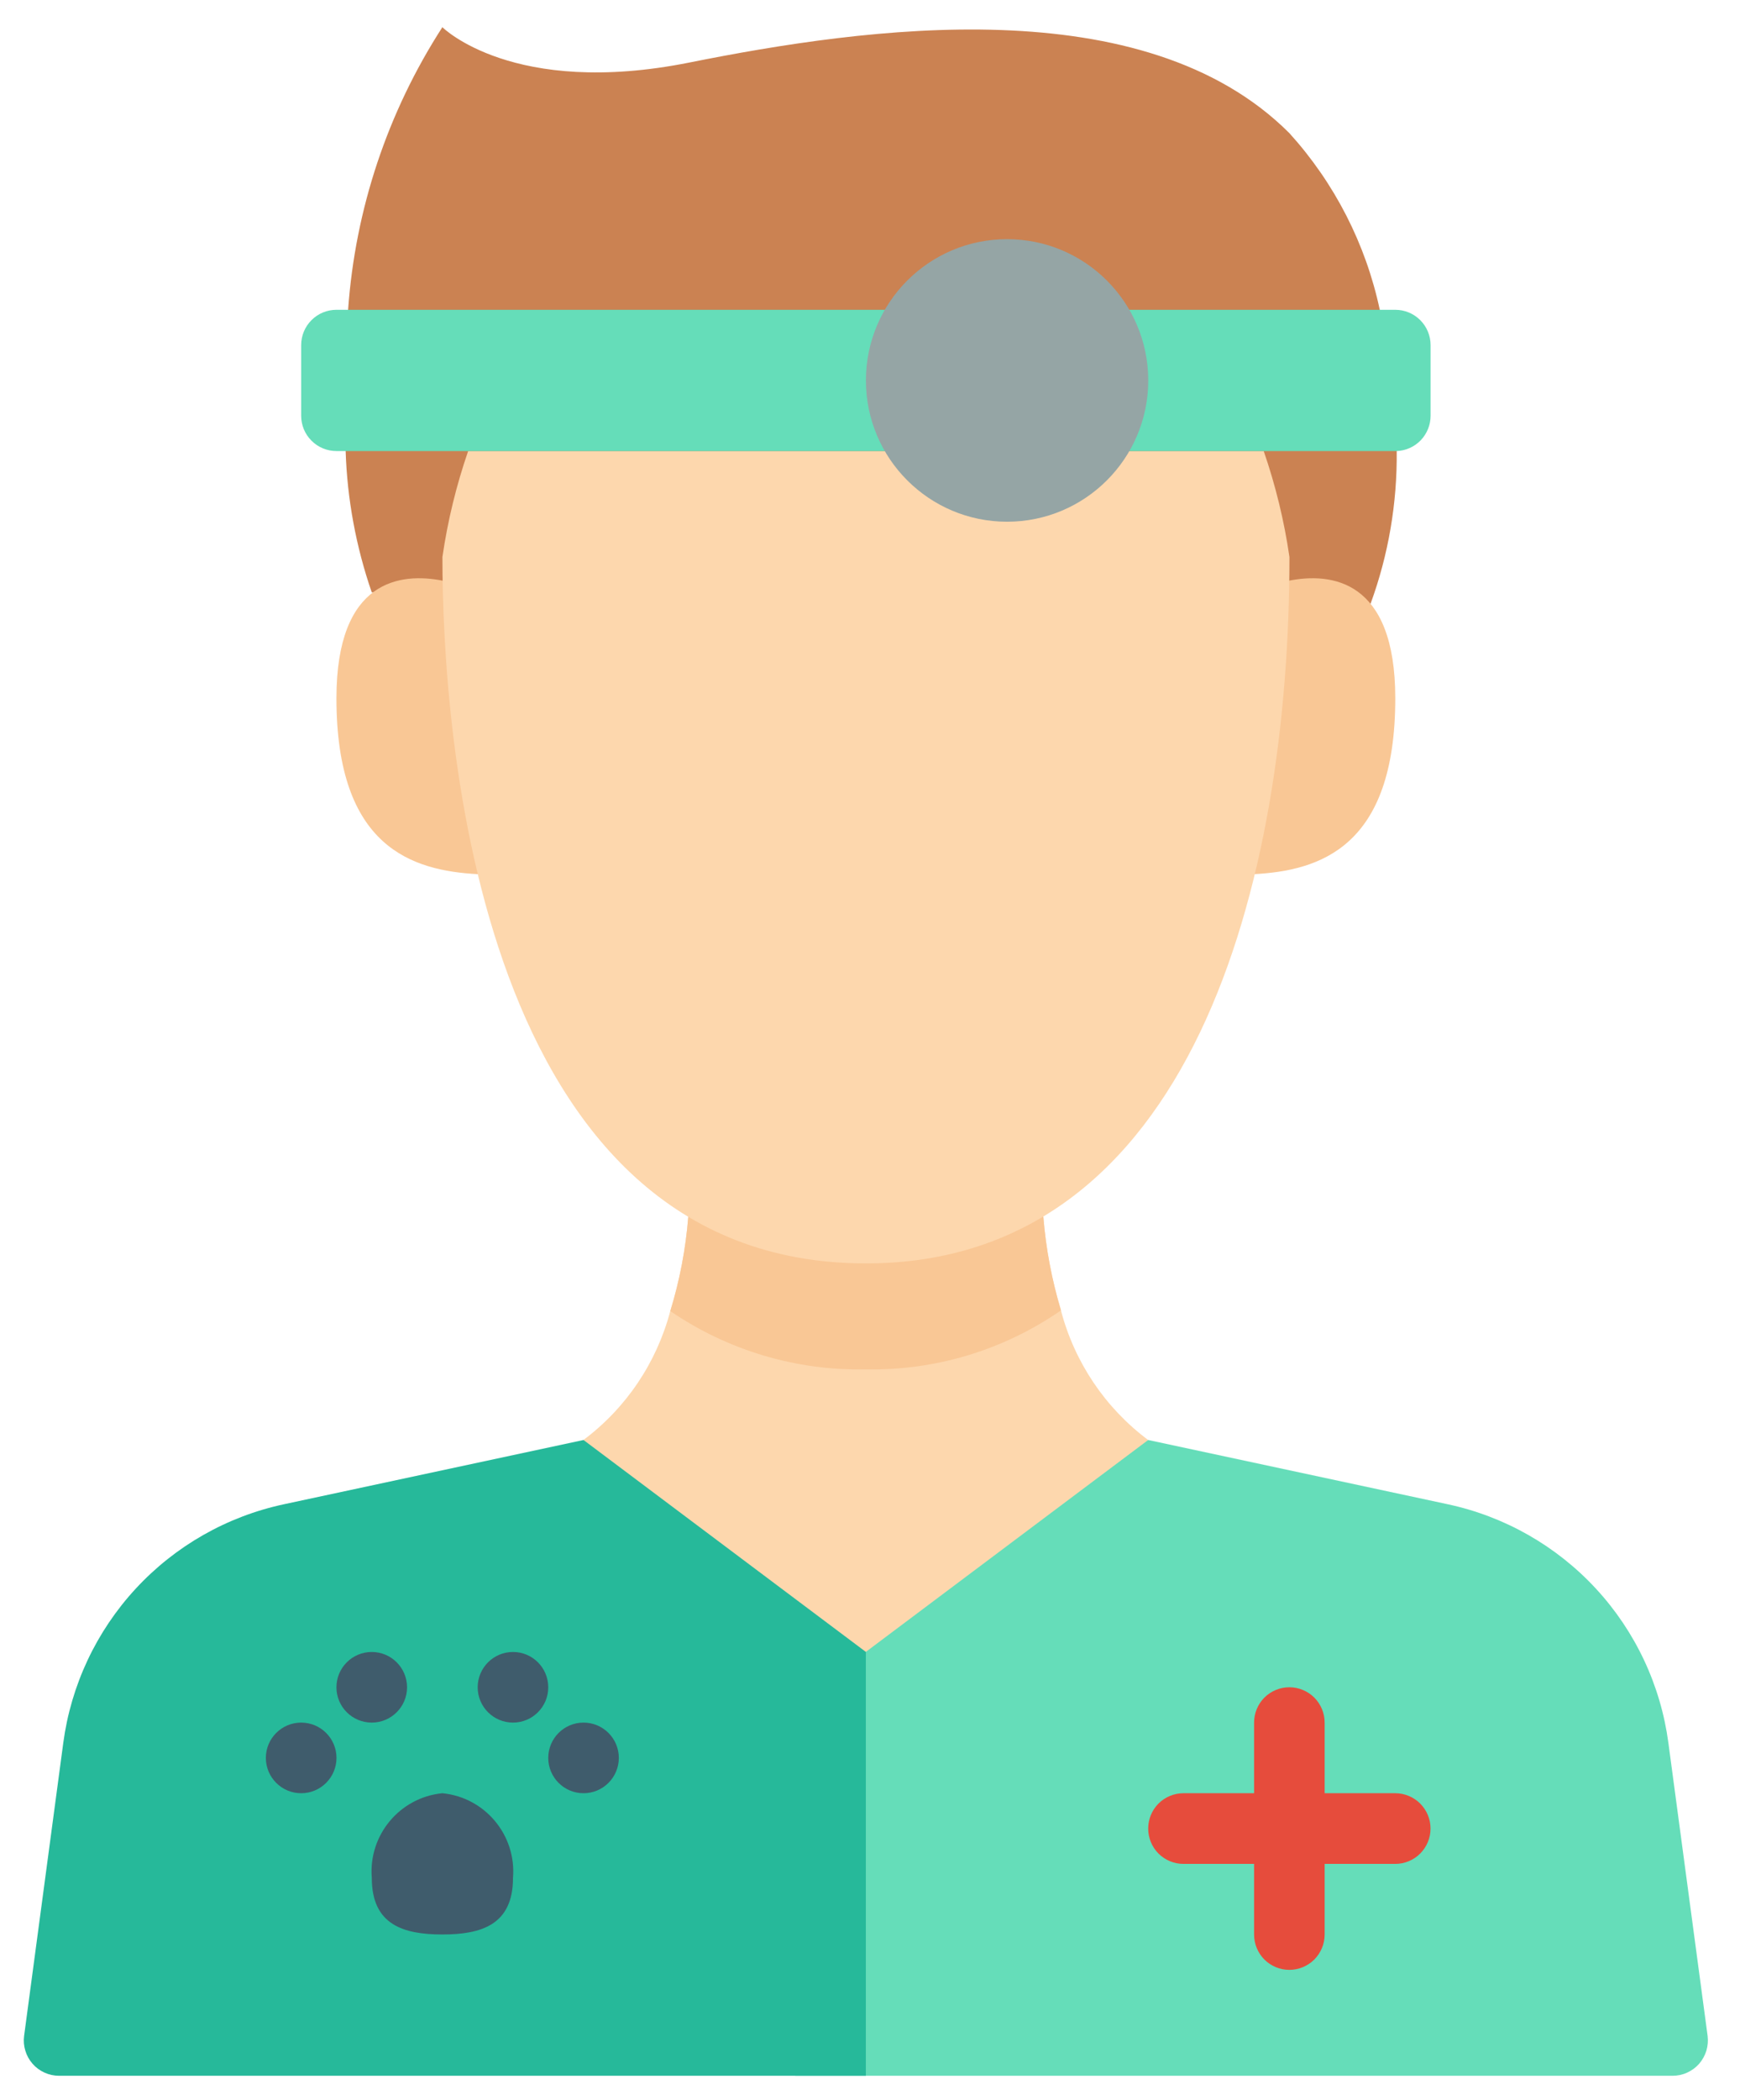 <svg width="34" height="41" viewBox="0 0 34 41" fill="none" xmlns="http://www.w3.org/2000/svg">
<path d="M22.435 28.117L16.918 35.014L11.4 28.117C12.234 27.494 12.831 26.607 13.097 25.6C13.281 25.001 13.399 24.384 13.449 23.759V23.752H20.387V23.759C20.436 24.379 20.552 24.991 20.731 25.586C20.996 26.599 21.597 27.491 22.435 28.117Z" fill="#FDD7AD"/>
<path d="M33.367 39.752C33.379 39.849 33.371 39.948 33.343 40.041C33.314 40.135 33.266 40.222 33.202 40.296C33.137 40.37 33.057 40.429 32.968 40.469C32.879 40.51 32.782 40.531 32.684 40.531H15.539L16.918 32.255L22.436 28.117L28.291 29.372C29.402 29.61 30.413 30.185 31.185 31.02C31.957 31.855 32.451 32.908 32.601 34.034L33.367 39.752Z" fill="#65DDB9"/>
<path d="M16.919 32.255V40.531H1.153C1.055 40.531 0.959 40.51 0.869 40.469C0.78 40.429 0.7 40.37 0.636 40.296C0.571 40.222 0.523 40.135 0.495 40.041C0.466 39.948 0.458 39.849 0.471 39.752L1.236 34.034C1.386 32.908 1.88 31.855 2.652 31.02C3.424 30.185 4.435 29.61 5.547 29.372L11.402 28.117L16.919 32.255Z" fill="#26B99A"/>
<path d="M20.732 25.586C19.613 26.361 18.279 26.764 16.918 26.738C15.557 26.766 14.222 26.368 13.098 25.6C13.282 25.001 13.4 24.384 13.449 23.759V23.752H20.387V23.759C20.437 24.379 20.553 24.991 20.732 25.586Z" fill="#F9C795"/>
<path d="M27.263 35.014H25.884V33.635C25.884 33.452 25.811 33.277 25.682 33.147C25.552 33.018 25.377 32.945 25.194 32.945C25.011 32.945 24.836 33.018 24.706 33.147C24.577 33.277 24.505 33.452 24.505 33.635V35.014H23.125C22.942 35.014 22.767 35.087 22.637 35.216C22.508 35.346 22.436 35.521 22.436 35.704C22.436 35.887 22.508 36.062 22.637 36.192C22.767 36.321 22.942 36.394 23.125 36.394H24.505V37.773C24.505 37.956 24.577 38.131 24.706 38.261C24.836 38.39 25.011 38.463 25.194 38.463C25.377 38.463 25.552 38.39 25.682 38.261C25.811 38.131 25.884 37.956 25.884 37.773V36.394H27.263C27.446 36.394 27.622 36.321 27.751 36.192C27.88 36.062 27.953 35.887 27.953 35.704C27.953 35.521 27.88 35.346 27.751 35.216C27.622 35.087 27.446 35.014 27.263 35.014Z" fill="#E64C3C"/>
<path d="M10.024 36.669C10.024 37.583 9.406 37.772 8.644 37.772C7.882 37.772 7.265 37.583 7.265 36.669C7.196 35.833 7.81 35.096 8.644 35.014C9.479 35.096 10.093 35.833 10.024 36.669Z" fill="#3F5C6C"/>
<path d="M7.264 33.635C7.645 33.635 7.954 33.326 7.954 32.946C7.954 32.565 7.645 32.256 7.264 32.256C6.883 32.256 6.574 32.565 6.574 32.946C6.574 33.326 6.883 33.635 7.264 33.635Z" fill="#3F5C6C"/>
<path d="M5.885 35.014C6.266 35.014 6.575 34.705 6.575 34.324C6.575 33.944 6.266 33.635 5.885 33.635C5.504 33.635 5.195 33.944 5.195 34.324C5.195 34.705 5.504 35.014 5.885 35.014Z" fill="#3F5C6C"/>
<path d="M10.024 33.635C10.405 33.635 10.713 33.326 10.713 32.946C10.713 32.565 10.405 32.256 10.024 32.256C9.643 32.256 9.334 32.565 9.334 32.946C9.334 33.326 9.643 33.635 10.024 33.635Z" fill="#3F5C6C"/>
<path d="M11.402 35.014C11.783 35.014 12.092 34.705 12.092 34.324C12.092 33.944 11.783 33.635 11.402 33.635C11.022 33.635 10.713 33.944 10.713 34.324C10.713 34.705 11.022 35.014 11.402 35.014Z" fill="#3F5C6C"/>
<path d="M7.264 11.566C6.957 10.677 6.784 9.747 6.754 8.807L6.802 6.048C6.941 4.084 7.575 2.186 8.644 0.531C8.644 0.531 10.023 1.911 13.471 1.221C16.919 0.531 22.354 -0.241 25.195 2.6C26.078 3.574 26.687 4.763 26.961 6.048L27.292 8.807C27.303 9.823 27.131 10.832 26.782 11.786C26.721 11.946 26.652 12.103 26.575 12.255L7.264 11.566Z" fill="#CB8252"/>
<path d="M25.188 11.338C26.002 11.179 27.264 11.303 27.264 13.635C27.264 16.545 25.788 17 24.498 17.069H9.34C8.05 17 6.574 16.545 6.574 13.635C6.574 11.303 7.836 11.179 8.65 11.338H25.188Z" fill="#F9C795"/>
<path d="M24.693 8.807C24.925 9.479 25.094 10.172 25.196 10.876C25.196 17.228 23.299 24.669 16.92 24.669C9.334 24.669 8.645 14.324 8.645 10.876C8.747 10.172 8.916 9.479 9.148 8.807H24.693Z" fill="#FDD7AD"/>
<path d="M6.574 6.049C6.392 6.049 6.216 6.121 6.087 6.251C5.957 6.38 5.885 6.556 5.885 6.738V8.118C5.885 8.301 5.957 8.476 6.087 8.605C6.216 8.735 6.392 8.807 6.574 8.807H27.292C27.47 8.8 27.638 8.725 27.762 8.596C27.885 8.467 27.954 8.296 27.954 8.118V6.738C27.954 6.556 27.881 6.38 27.752 6.251C27.622 6.121 27.447 6.049 27.264 6.049H6.574Z" fill="#65DDB9"/>
<path d="M19.678 10.187C21.202 10.187 22.437 8.952 22.437 7.429C22.437 5.905 21.202 4.67 19.678 4.67C18.155 4.67 16.92 5.905 16.92 7.429C16.92 8.952 18.155 10.187 19.678 10.187Z" fill="#95A5A5"/>
</svg>
